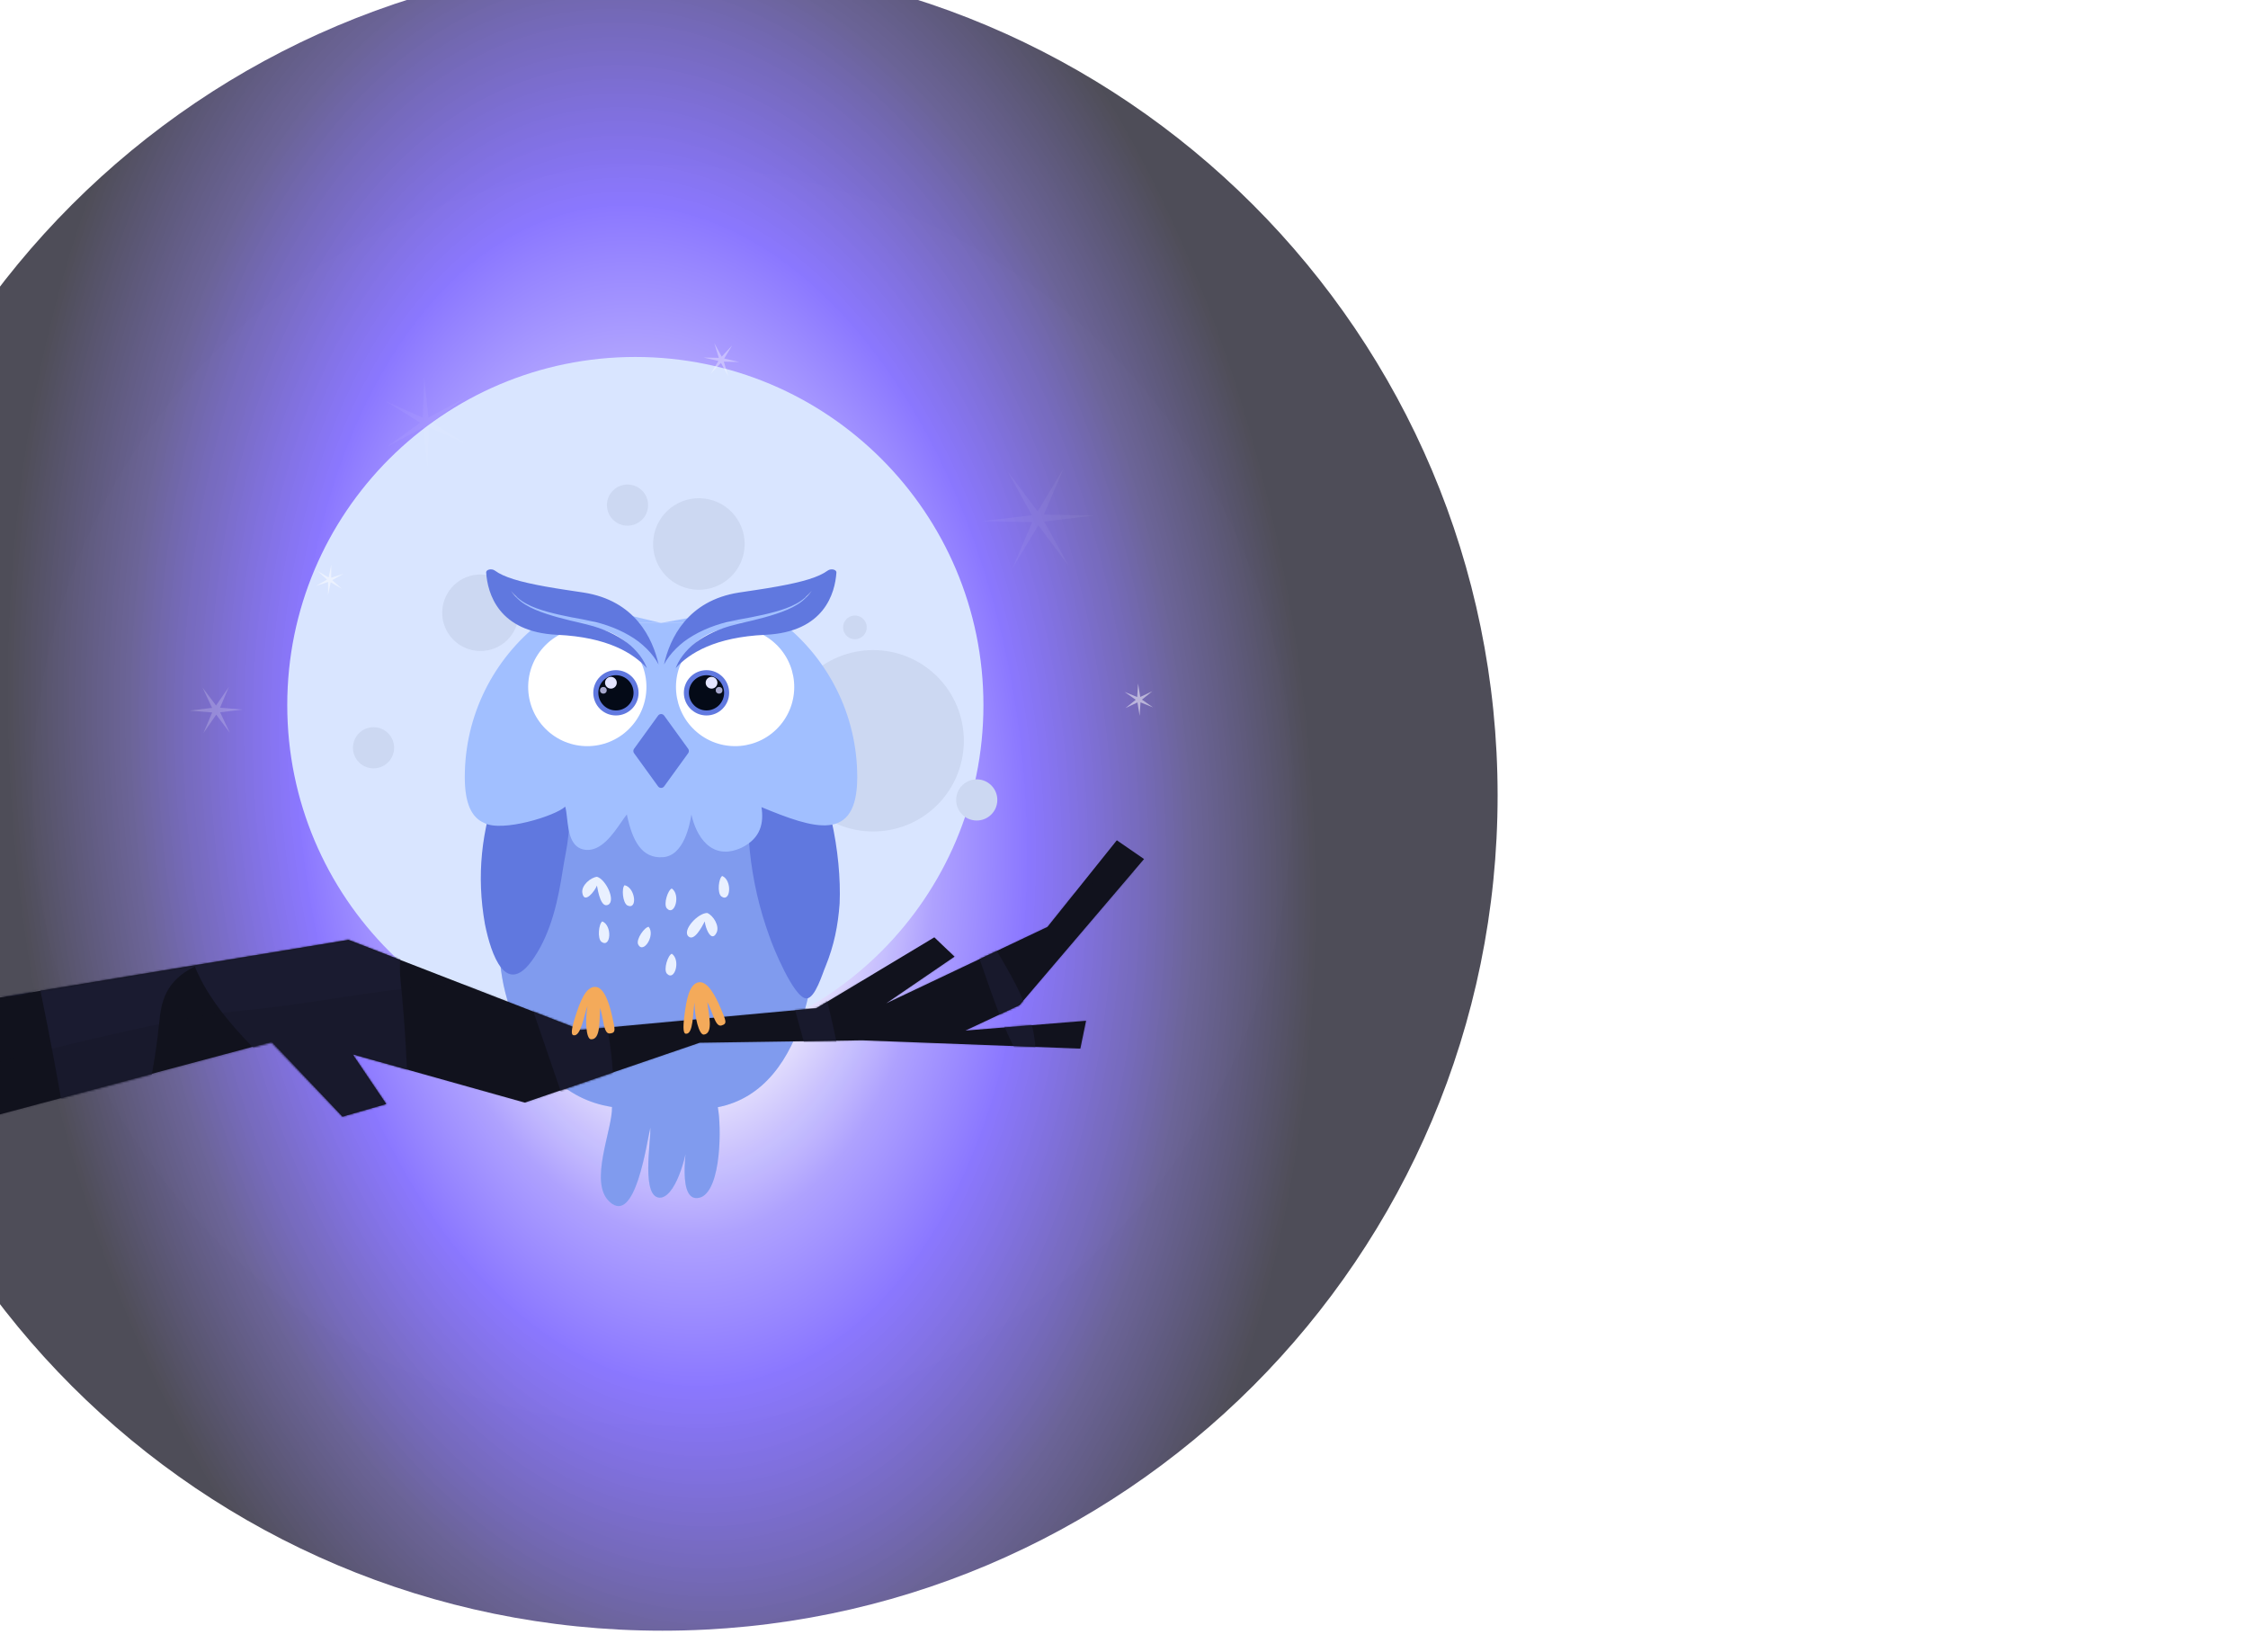 <svg width="1226" height="901" viewBox="0 0 1226 901" fill="none" xmlns="http://www.w3.org/2000/svg">
<path d="M-216.82 434.5C-216.82 753.345 41.655 1011.82 360.5 1011.82C679.345 1011.82 937.82 753.345 937.82 434.5C937.82 115.655 679.345 -142.82 360.5 -142.82C41.655 -142.82 -216.82 115.655 -216.82 434.5Z" fill="white" fill-opacity="0.01"/>
<path d="M-334.857 434.5C-334.857 818.535 -23.535 1129.86 360.5 1129.86C744.535 1129.86 1055.86 818.535 1055.86 434.5C1055.86 50.465 744.535 -260.857 360.5 -260.857C-23.535 -260.857 -334.857 50.465 -334.857 434.5Z" fill="white" fill-opacity="0.01"/>
<path d="M-465 434.5C-465 890.411 -95.411 1260 360.5 1260C816.411 1260 1186 890.411 1186 434.5C1186 -21.411 816.411 -391 360.5 -391C-95.411 -391 -465 -21.411 -465 434.5Z" fill="white" fill-opacity="0.01"/>
<g style="mix-blend-mode:lighten" filter="url(#filter0_f_518_5545)">
<path d="M-94.244 433.744C-94.244 685.31 109.691 889.244 361.257 889.244C612.823 889.244 816.757 685.31 816.757 433.744C816.757 182.178 612.823 -21.757 361.257 -21.757C109.691 -21.757 -94.244 182.178 -94.244 433.744Z" fill="url(#paint0_radial_518_5545)" fill-opacity="0.7"/>
</g>
<path d="M17.74 433.743C17.74 623.463 171.537 777.26 361.257 777.26C550.976 777.26 704.773 623.463 704.773 433.743C704.773 244.024 550.976 90.227 361.257 90.227C171.537 90.227 17.74 244.024 17.74 433.743Z" fill="white" fill-opacity="0.01"/>
<path d="M-115.43 433.743C-115.43 697.01 97.99 910.43 361.257 910.43C624.523 910.43 837.943 697.01 837.943 433.743C837.943 170.477 624.523 -42.943 361.257 -42.943C97.99 -42.943 -115.43 170.477 -115.43 433.743Z" fill="white" fill-opacity="0.01"/>
<g filter="url(#filter1_i_518_5545)">
<path d="M170.662 434.5C170.662 539.345 255.655 624.338 360.5 624.338C465.345 624.338 550.338 539.345 550.338 434.5C550.338 329.655 465.345 244.662 360.5 244.662C255.655 244.662 170.662 329.655 170.662 434.5Z" fill="#D9E5FF"/>
</g>
<g filter="url(#filter2_i_518_5545)">
<path d="M436.207 437.943C455.526 457.262 486.848 457.262 506.167 437.943C525.486 418.625 525.486 387.302 506.167 367.983C486.848 348.665 455.526 348.665 436.207 367.983C416.888 387.302 416.888 418.625 436.207 437.943Z" fill="#CCD8F2"/>
</g>
<g filter="url(#filter3_i_518_5545)">
<path d="M376.218 319.445C389.911 321.065 402.325 311.277 403.945 297.583C405.565 283.889 395.777 271.475 382.083 269.855C368.389 268.236 355.975 278.024 354.355 291.718C352.736 305.411 362.524 317.825 376.218 319.445Z" fill="#CCD8F2"/>
</g>
<g filter="url(#filter4_i_518_5545)">
<path d="M345.386 572.106C364.012 574.309 380.898 560.995 383.101 542.369C385.304 523.743 371.99 506.857 353.364 504.654C334.738 502.451 317.852 515.765 315.649 534.391C313.446 553.017 326.76 569.903 345.386 572.106Z" fill="#CCD8F2"/>
</g>
<g filter="url(#filter5_i_518_5545)">
<path d="M297.434 514.758C308.202 516.032 317.963 508.335 319.237 497.567C320.511 486.799 312.814 477.037 302.046 475.763C291.278 474.49 281.516 482.187 280.242 492.955C278.969 503.723 286.665 513.485 297.434 514.758Z" fill="#CCD8F2"/>
</g>
<g filter="url(#filter6_i_518_5545)">
<path d="M257.584 352.861C269.027 354.214 279.4 346.035 280.754 334.592C282.107 323.149 273.928 312.776 262.485 311.423C251.042 310.069 240.669 318.248 239.315 329.691C237.962 341.134 246.141 351.507 257.584 352.861Z" fill="#CCD8F2"/>
</g>
<g filter="url(#filter7_i_518_5545)">
<path d="M201.399 417.92C207.556 418.649 213.137 414.248 213.866 408.091C214.594 401.935 210.193 396.353 204.037 395.625C197.88 394.897 192.299 399.298 191.57 405.454C190.842 411.611 195.243 417.192 201.399 417.92Z" fill="#CCD8F2"/>
</g>
<g filter="url(#filter8_i_518_5545)">
<path d="M339.913 285.59C346.07 286.318 351.651 281.917 352.379 275.761C353.108 269.604 348.707 264.023 342.55 263.295C336.394 262.566 330.812 266.967 330.084 273.124C329.356 279.28 333.757 284.862 339.913 285.59Z" fill="#CCD8F2"/>
</g>
<g filter="url(#filter9_i_518_5545)">
<path d="M530.37 446.365C536.527 447.093 542.108 442.692 542.836 436.536C543.564 430.379 539.164 424.798 533.007 424.069C526.85 423.341 521.269 427.742 520.541 433.899C519.813 440.055 524.213 445.637 530.37 446.365Z" fill="#CCD8F2"/>
</g>
<g filter="url(#filter10_i_518_5545)">
<path d="M415.956 568.286C426.815 569.57 436.659 561.808 437.944 550.95C439.228 540.091 431.466 530.246 420.607 528.962C409.748 527.678 399.904 535.439 398.62 546.298C397.335 557.157 405.097 567.002 415.956 568.286Z" fill="#CCD8F2"/>
</g>
<g filter="url(#filter11_i_518_5545)">
<path d="M278.875 593.05C285.228 593.801 290.986 589.26 291.738 582.908C292.489 576.556 287.949 570.797 281.596 570.045C275.244 569.294 269.485 573.835 268.734 580.187C267.982 586.539 272.523 592.298 278.875 593.05Z" fill="#CCD8F2"/>
</g>
<g filter="url(#filter12_i_518_5545)">
<path d="M300.006 536.516C303.549 536.935 306.761 534.402 307.18 530.859C307.599 527.316 305.067 524.104 301.524 523.685C297.98 523.266 294.768 525.799 294.349 529.342C293.93 532.885 296.463 536.097 300.006 536.516Z" fill="#CCD8F2"/>
</g>
<g filter="url(#filter13_i_518_5545)">
<path d="M464.491 348.533C468.034 348.952 471.246 346.419 471.665 342.876C472.084 339.333 469.552 336.121 466.009 335.702C462.466 335.283 459.254 337.815 458.835 341.358C458.415 344.901 460.948 348.113 464.491 348.533Z" fill="#CCD8F2"/>
</g>
<path opacity="0.35" d="M389.578 187.162L392.02 195.147L383.673 194.969L391.808 196.846L387.48 203.987L393.174 197.88L397.194 205.198L394.752 197.213L403.1 197.391L394.964 195.514L399.292 188.374L393.598 194.48L389.578 187.162Z" fill="white"/>
<path opacity="0.05" d="M580.039 255.465L565.913 278.883L549.513 256.998L562.73 280.94L535.577 284.201L562.92 284.725L552.168 309.871L566.294 286.453L582.694 308.338L569.477 284.396L596.63 281.135L569.287 280.611L580.039 255.465Z" fill="white"/>
<path opacity="0.5" d="M628.439 376.953L621.873 380.058L620.684 372.737L620.191 380.101L613.347 377.337L619.42 381.596L613.765 386.154L620.331 383.049L621.52 390.37L622.013 383.006L628.856 385.77L622.784 381.511L628.439 376.953Z" fill="white"/>
<path opacity="0.2" d="M124.781 374.68L117.814 384.713L110.464 374.958L115.669 386.007L103.546 387.495L115.717 388.513L110.944 399.756L117.911 389.724L125.262 399.479L120.057 388.429L132.18 386.941L120.008 385.923L124.781 374.68Z" fill="white"/>
<path opacity="0.05" d="M253.229 217.221L233.679 227.666L231.339 205.625L230.61 227.778L210.352 218.784L229.172 230.492L211.254 243.539L230.804 233.095L233.144 255.135L233.873 232.983L254.131 241.976L235.311 230.268L253.229 217.221Z" fill="white"/>
<path opacity="0.5" d="M180.669 307.934L179.204 314.909L173.056 311.303L178.365 316.059L172.167 319.58L178.941 317.361L178.891 324.489L180.356 317.513L186.504 321.12L181.196 316.363L187.393 312.842L180.62 315.061L180.669 307.934Z" fill="white"/>
<path d="M283.25 433.641C276.889 475.053 263.406 515.36 280.517 555.999C291.377 580.33 307.409 599.607 333.786 603.656C334.068 616.122 320.904 644.798 332.425 655.338C346.472 668.467 352.661 623.374 354.696 614.92C355.027 622.282 349.377 654.295 360.518 653.092C369.515 651.559 375.607 626.184 375.386 618.11C374.503 623.816 368.534 657.988 382.47 652.822C393.44 647.927 393.489 614.319 391.467 603.779C441.88 593.999 449.222 517.654 443.841 476.635C441.316 455.052 432.699 420.843 415.196 406.45C396.983 391.959 350.455 381.137 328.135 388.671C305.815 396.192 294.453 417.837 282.834 436.512" fill="#A1BFFF"/>
<path d="M283.25 433.641C276.889 475.053 263.406 515.36 280.517 555.999C291.377 580.33 307.409 599.607 333.786 603.656C334.068 616.122 320.904 644.798 332.425 655.338C346.472 668.467 352.661 623.374 354.696 614.92C355.027 622.282 349.377 654.295 360.518 653.092C369.515 651.559 375.607 626.184 375.386 618.11C374.503 623.816 368.534 657.988 382.47 652.822C393.44 647.927 393.489 614.319 391.467 603.779C441.88 593.999 449.222 517.654 443.841 476.635C441.316 455.052 432.699 420.843 415.196 406.45C396.983 391.959 350.455 381.137 328.135 388.671C305.815 396.192 294.453 417.837 282.834 436.512" fill="#6078DF" fill-opacity="0.5"/>
<path d="M436.327 405.064C451.943 426.954 459.076 466.059 457.912 492.672C457.042 504.722 454.884 515.593 450.202 527.053C448.744 530.244 444.576 544.698 439.747 544.44C432.945 544.367 421.276 515.777 419.633 510.648C408.663 480.697 405.072 447.015 410.294 416.156C412.488 401.873 426.24 388.401 436.327 405.051" fill="#6078DF"/>
<path d="M271.79 427.493C262.548 452.868 259.766 477.285 264.448 503.826C267.745 520.415 276.117 545.09 291.328 522.096C300.802 507.961 304.455 490.5 307.017 473.837C308.622 463.359 312.937 447.947 308.218 437.481C303.499 427.002 280.345 416.143 271.79 427.493Z" fill="#6078DF"/>
<path d="M325.599 478.12C330.539 479.605 335.993 491.359 331.618 493.408C327.818 495.188 326.237 486.611 325.55 482.918C324.435 485.936 318.588 493.396 317.583 486.832C317.007 482.832 322.033 478.513 325.612 478.12" fill="#E9F0FF"/>
<path d="M385.769 497.863C380.609 497.801 371.882 507.36 375.448 510.636C378.549 513.47 382.619 505.765 384.384 502.452C384.543 505.666 387.889 514.538 390.806 508.587C392.559 504.955 389.054 499.323 385.769 497.875" fill="#E9F0FF"/>
<path d="M340.626 482.721C346.546 483.997 347.87 496.439 342.171 493.764C339.523 492.28 338.947 484.267 340.626 482.721Z" fill="#E9F0FF"/>
<path d="M366.378 484.513C371.379 487.924 367.923 499.961 363.645 495.323C361.757 492.943 364.246 485.31 366.378 484.513Z" fill="#E9F0FF"/>
<path d="M366.391 520.084C371.391 523.495 367.935 535.532 363.657 530.894C361.77 528.513 364.258 520.881 366.391 520.084Z" fill="#E9F0FF"/>
<path d="M353.79 505.409C357.566 510.157 350.689 520.624 347.981 514.918C346.877 512.084 351.511 505.531 353.79 505.409Z" fill="#E9F0FF"/>
<path d="M393.871 477.678C399.46 480.01 398.504 492.488 393.38 488.82C391.039 486.869 391.946 478.893 393.871 477.678Z" fill="#E9F0FF"/>
<path d="M328.492 502.451C334.081 504.783 333.125 517.261 328.002 513.593C325.661 511.642 326.568 503.666 328.492 502.451Z" fill="#E9F0FF"/>
<path d="M426.74 339.704L451.174 323.376L360.5 339.704H426.74Z" fill="#A1BFFF"/>
<path d="M360.5 339.704L294.225 323.955L270.511 326.578L294.225 339.704H360.5Z" fill="#A1BFFF"/>
<path fill-rule="evenodd" clip-rule="evenodd" d="M426.74 339.704H294.225L294.26 339.739C269.429 359.338 253.481 389.681 253.481 423.805C253.481 438.536 257.422 445.93 264.012 448.726C273.742 454.061 303.096 444.851 308.243 439.87C308.738 441.522 308.991 443.757 309.267 446.196C310.091 453.471 311.121 462.564 319.372 463.438C327.818 464.302 334.333 454.849 338.864 448.274C339.985 446.647 340.984 445.197 341.861 444.123C344.911 458.765 350.094 468.238 361.528 467.449C372.963 466.66 376.192 449.766 377.079 444.123C379.447 455.337 387.666 469.988 404.49 462.247C415.027 457.01 416.608 448.64 415.291 440.152C443.725 451.894 467.519 460.004 467.519 423.805C467.519 389.681 451.571 359.338 426.74 339.704Z" fill="#A1BFFF"/>
<g filter="url(#filter14_i_518_5545)">
<path d="M376.81 402.763C363.154 391.324 361.35 370.973 372.78 357.307C384.211 343.641 404.548 341.836 418.204 353.274C431.86 364.713 433.665 385.064 422.234 398.73C410.803 412.396 390.466 414.202 376.81 402.763Z" fill="white"/>
</g>
<g filter="url(#filter15_i_518_5545)">
<path d="M300.903 400.839C288.31 388.237 288.31 367.806 300.903 355.204C313.496 342.603 333.912 342.603 346.505 355.204C359.098 367.806 359.098 388.237 346.505 400.839C333.912 413.441 313.496 413.441 300.903 400.839Z" fill="white"/>
</g>
<circle cx="12.349" cy="12.349" r="12.349" transform="matrix(-1 0 0 1 348.264 365.454)" fill="#6078DF"/>
<circle cx="385.312" cy="377.803" r="12.349" fill="#6078DF"/>
<circle cx="9.605" cy="9.605" r="9.605" transform="matrix(-1 0 0 1 345.52 368.198)" fill="#040A17"/>
<circle cx="385.312" cy="377.803" r="9.605" fill="#040A17"/>
<circle cx="3.202" cy="3.202" r="3.202" transform="matrix(-1 0 0 1 336.373 369.113)" fill="#E4E5FF"/>
<circle cx="388.056" cy="372.315" r="3.202" fill="#E4E5FF"/>
<circle cx="1.829" cy="1.829" r="1.829" transform="matrix(-1 0 0 1 330.884 374.602)" fill="#A5A6CC"/>
<circle cx="392.172" cy="376.431" r="1.829" fill="#A5A6CC"/>
<g filter="url(#filter16_i_518_5545)">
<path d="M358.904 437.824C359.718 438.947 361.392 438.947 362.206 437.824L375.319 419.722C375.836 419.008 375.836 418.043 375.319 417.33L362.206 399.228C361.392 398.104 359.718 398.104 358.904 399.228L345.791 417.33C345.274 418.043 345.274 419.008 345.791 419.722L358.904 437.824Z" fill="#6078DF"/>
</g>
<path d="M352.396 363.332C351.84 362.003 351.143 360.687 350.315 359.401C348.672 356.823 346.52 354.351 343.957 352.061C338.684 347.559 331.603 343.852 323.505 341.46L317.3 339.853C315.14 339.344 312.964 338.882 310.807 338.331C306.489 337.286 302.219 336.138 298.056 334.767C293.919 333.398 289.838 331.802 286.444 329.658C282.982 327.55 280.578 324.892 278.584 322.218C280.853 324.815 283.499 327.336 287.043 329.219C290.521 331.138 294.594 332.51 298.749 333.657C302.918 334.805 307.206 335.748 311.528 336.586C313.68 337.029 315.878 337.393 318.047 337.796L324.729 339.193C333.564 341.348 341.823 345.054 348.261 349.875C351.4 352.321 354.11 355.004 356.28 357.858C357.366 359.281 358.321 360.743 359.118 362.249C359.14 362.292 359.163 362.327 359.185 362.371C355.94 348.044 346.373 327.506 318.262 323.126C311.537 322.078 305.458 321.288 297.46 319.84C283.18 317.267 274.725 314.696 269.885 311.149C268.122 309.869 265.03 310.557 265.137 312.213C265.914 323.397 271.641 344.694 303.923 346.173C331.345 347.432 345.308 356.163 352.8 364.326C352.674 363.993 352.548 363.659 352.396 363.332Z" fill="#6078DF"/>
<path d="M368.903 363.332C369.459 362.003 370.157 360.687 370.985 359.401C372.628 356.823 374.779 354.351 377.342 352.061C382.616 347.559 389.696 343.852 397.795 341.46L403.999 339.853C406.159 339.344 408.336 338.882 410.492 338.331C414.81 337.286 419.081 336.138 423.244 334.767C427.381 333.398 431.461 331.802 434.856 329.658C438.317 327.55 440.722 324.892 442.716 322.218C440.447 324.815 437.8 327.336 434.256 329.219C430.779 331.138 426.706 332.51 422.55 333.657C418.382 334.805 414.094 335.748 409.772 336.586C407.619 337.029 405.422 337.393 403.253 337.796L396.57 339.193C387.735 341.348 379.477 345.054 373.039 349.875C369.9 352.321 367.19 355.004 365.019 357.858C363.933 359.281 362.979 360.743 362.182 362.249C362.16 362.292 362.137 362.327 362.115 362.371C365.359 348.044 374.926 327.506 403.037 323.126C409.762 322.078 415.842 321.288 423.839 319.84C438.119 317.267 446.574 314.696 451.415 311.149C453.178 309.869 456.269 310.557 456.163 312.213C455.386 323.397 449.658 344.694 417.377 346.173C389.954 347.432 375.992 356.163 368.499 364.326C368.625 363.993 368.751 363.659 368.903 363.332Z" fill="#6078DF"/>
<path d="M-415.533 612.614L190.049 512.514L316.744 561.653L445.211 549.815L509.562 511.136L520.591 521.678L483.334 547.13L571.241 505.452L609.089 458.218L623.942 468.452L555.959 548.165L526.501 561.99L592.31 556.642L589.185 571.826L470.209 567.312L381.605 568.623L286.22 601.268L192.329 574.933L210.64 602.029L186.769 608.91L148.241 568.065L-420.325 720.064L-415.533 612.614Z" fill="#11121D"/>
<mask id="mask0_518_5545" style="mask-type:luminance" maskUnits="userSpaceOnUse" x="-424" y="458" width="1048" height="263">
<path d="M-416.07 612.507L190.049 512.514L316.744 561.653L445.211 549.815L509.562 511.136L520.591 521.678L483.334 547.13L571.241 505.452L609.089 458.218L623.942 468.453L555.959 548.165L526.501 561.99L592.31 556.642L589.185 571.826L470.209 567.312L381.605 568.623L286.757 601.263L192.329 574.933L210.64 602.029L186.769 608.91L148.075 568.623L-423.59 720.064L-416.07 612.507Z" fill="white"/>
</mask>
<g mask="url(#mask0_518_5545)">
<path d="M-447.605 722.752C-432.441 677.236 -407.992 631.439 -374.818 586.394C-372.394 583.093 -369.804 579.691 -365.39 576.802C-360.316 573.481 -353.386 571.14 -346.623 568.9C-326.858 562.319 -307.094 555.738 -287.33 549.157C-308.137 600.07 -328.989 650.99 -349.793 701.927C-332.312 652.186 -312.186 599.381 -247.674 556.009C-232.27 557.038 -214.109 553.472 -200.894 546.841C-229.585 599.313 -254.412 651.91 -275.266 704.465C-245.805 647.828 -198.665 591.594 -136.474 538.95C-123.815 543.828 -105.466 544.962 -87.669 541.952C-94.297 598.085 -100.885 654.459 -91.219 708.451C-73.004 652.125 -46.285 595.498 -11.355 539.289C-6.173 544.867 11.959 544.699 21.803 538.975C33.086 593.615 42.149 648.648 48.937 704.036C65.566 654.957 82.172 605.734 86.858 557.453C87.874 547.056 89.85 535.012 106.275 527.055C128.215 581.408 213.047 619.233 220.444 676.352C223.857 629.496 223.269 583.058 218.708 537.207C217.764 527.68 216.796 517.737 224.457 507.968C232.163 498.191 251.51 488.831 269.54 489.423L325.743 653.24C339.943 606.052 336.887 559.628 316.85 517.267C310.858 504.618 303.475 491.308 312.668 477.272C325.737 457.39 376.292 442.864 406.378 451.036C423.487 513.746 440.596 576.457 457.749 639.16C470.271 583.26 441.845 532.264 437.903 478.038C436.969 464.993 442.87 447.393 468.058 441.52C538.709 475.214 528.295 539.382 563.21 587.862C576.212 534.855 504.974 493.506 521.153 440.341C524.825 428.313 531.745 413.814 515.852 407.368C509.767 404.888 501.285 404.218 493.053 403.68C324.947 392.684 140.802 415.065 -34.125 451.615C-148.488 475.516 -319.703 507.708 -374.433 575.507C-391.883 597.108 -403.843 619.53 -417.13 641.404C-434.7 670.256 -438.273 694.701 -447.605 722.752Z" fill="#1A1B30"/>
<g style="mix-blend-mode:multiply" opacity="0.24">
<path d="M372.365 550.477C359.847 550.986 347.108 550.891 334.894 549.26C318.487 547.054 303.649 542.133 287.466 539.482C237.134 531.299 185.375 546.152 133.767 550.968C66.739 557.24 -77.257 601.751 -152.664 617.347C-178.361 621.649 -206.356 632.022 -241.282 639.095C-264.627 643.822 -290.758 651.765 -331.092 651.765C-376.803 649.076 -394.146 650.139 -434.884 639.095C-448.092 635.518 -432.026 620.976 -441.818 627.027C-446.919 630.174 -447.457 634.834 -447.4 639.095C-447.143 668.271 -478.756 707.273 -451.555 732.272C-404.148 775.82 -274.934 795.105 -187.113 809.234C-99.291 823.363 20.215 667.379 111.226 663.498C202.238 659.618 292.597 651.608 383.788 649.334C428.436 648.216 473.934 648.394 516.49 640.911C572.464 631.026 620.097 607.525 644.356 577.776C662.681 555.253 667.462 529.42 658.532 505.162C649.491 480.635 631.804 463.837 591.872 484.022C528.606 516.027 461.779 546.903 372.328 550.455L372.365 550.477Z" fill="#11121D"/>
</g>
</g>
<path d="M320.395 548.646C318.413 553.744 316.807 565.646 312.654 564.511C311.43 564.18 311.513 561.461 313.644 554.76C316.232 546.6 319.401 537.525 325.087 538.199C329.397 538.753 332.185 546.617 333.832 554.118C335.467 561.62 336.068 563.204 332.594 563.571C329.095 563.941 329.253 555.585 327.295 549.665C326.763 555.949 327.77 567.081 322.287 566.746C319.626 566.583 318.995 556.34 320.409 548.67" fill="#F4AA5A"/>
<path d="M378.782 546.723C377.748 552.104 378.294 564.104 374.012 563.72C372.747 563.614 372.353 560.927 373.241 553.958C374.322 545.468 375.827 535.966 381.541 535.603C385.89 535.377 390.036 542.612 392.987 549.697C395.938 556.783 396.821 558.23 393.465 559.215C390.085 560.202 388.751 551.958 385.763 546.478C386.362 552.756 389.343 563.523 383.889 564.183C381.235 564.5 378.783 554.535 378.795 546.734" fill="#F4AA5A"/>
<defs>
<filter id="filter0_f_518_5545" x="-503.335" y="-430.848" width="1729.18" height="1729.18" filterUnits="userSpaceOnUse" color-interpolation-filters="sRGB">
<feFlood flood-opacity="0" result="BackgroundImageFix"/>
<feBlend mode="normal" in="SourceGraphic" in2="BackgroundImageFix" result="shape"/>
<feGaussianBlur stdDeviation="204.545" result="effect1_foregroundBlur_518_5545"/>
</filter>
<filter id="filter1_i_518_5545" x="170.662" y="244.662" width="379.676" height="379.676" filterUnits="userSpaceOnUse" color-interpolation-filters="sRGB">
<feFlood flood-opacity="0" result="BackgroundImageFix"/>
<feBlend mode="normal" in="SourceGraphic" in2="BackgroundImageFix" result="shape"/>
<feColorMatrix in="SourceAlpha" type="matrix" values="0 0 0 0 0 0 0 0 0 0 0 0 0 0 0 0 0 0 127 0" result="hardAlpha"/>
<feOffset dx="-14" dy="-50"/>
<feComposite in2="hardAlpha" operator="arithmetic" k2="-1" k3="1"/>
<feColorMatrix type="matrix" values="0 0 0 0 0.8 0 0 0 0 0.847 0 0 0 0 0.949 0 0 0 1 0"/>
<feBlend mode="normal" in2="shape" result="effect1_innerShadow_518_5545"/>
</filter>
<filter id="filter2_i_518_5545" x="421.718" y="353.494" width="98.938" height="98.939" filterUnits="userSpaceOnUse" color-interpolation-filters="sRGB">
<feFlood flood-opacity="0" result="BackgroundImageFix"/>
<feBlend mode="normal" in="SourceGraphic" in2="BackgroundImageFix" result="shape"/>
<feColorMatrix in="SourceAlpha" type="matrix" values="0 0 0 0 0 0 0 0 0 0 0 0 0 0 0 0 0 0 127 0" result="hardAlpha"/>
<feOffset dx="5" dy="1"/>
<feComposite in2="hardAlpha" operator="arithmetic" k2="-1" k3="1"/>
<feColorMatrix type="matrix" values="0 0 0 0 0.686 0 0 0 0 0.733 0 0 0 0 0.835 0 0 0 1 0"/>
<feBlend mode="normal" in2="shape" result="effect1_innerShadow_518_5545"/>
</filter>
<filter id="filter3_i_518_5545" x="354.18" y="269.68" width="49.94" height="49.94" filterUnits="userSpaceOnUse" color-interpolation-filters="sRGB">
<feFlood flood-opacity="0" result="BackgroundImageFix"/>
<feBlend mode="normal" in="SourceGraphic" in2="BackgroundImageFix" result="shape"/>
<feColorMatrix in="SourceAlpha" type="matrix" values="0 0 0 0 0 0 0 0 0 0 0 0 0 0 0 0 0 0 127 0" result="hardAlpha"/>
<feOffset dx="2" dy="2"/>
<feComposite in2="hardAlpha" operator="arithmetic" k2="-1" k3="1"/>
<feColorMatrix type="matrix" values="0 0 0 0 0.687 0 0 0 0 0.734 0 0 0 0 0.836 0 0 0 1 0"/>
<feBlend mode="normal" in2="shape" result="effect1_innerShadow_518_5545"/>
</filter>
<filter id="filter4_i_518_5545" x="315.411" y="504.416" width="67.928" height="67.928" filterUnits="userSpaceOnUse" color-interpolation-filters="sRGB">
<feFlood flood-opacity="0" result="BackgroundImageFix"/>
<feBlend mode="normal" in="SourceGraphic" in2="BackgroundImageFix" result="shape"/>
<feColorMatrix in="SourceAlpha" type="matrix" values="0 0 0 0 0 0 0 0 0 0 0 0 0 0 0 0 0 0 127 0" result="hardAlpha"/>
<feOffset dx="2" dy="2"/>
<feComposite in2="hardAlpha" operator="arithmetic" k2="-1" k3="1"/>
<feColorMatrix type="matrix" values="0 0 0 0 0.687 0 0 0 0 0.734 0 0 0 0 0.836 0 0 0 1 0"/>
<feBlend mode="normal" in2="shape" result="effect1_innerShadow_518_5545"/>
</filter>
<filter id="filter5_i_518_5545" x="280.104" y="475.625" width="39.27" height="39.27" filterUnits="userSpaceOnUse" color-interpolation-filters="sRGB">
<feFlood flood-opacity="0" result="BackgroundImageFix"/>
<feBlend mode="normal" in="SourceGraphic" in2="BackgroundImageFix" result="shape"/>
<feColorMatrix in="SourceAlpha" type="matrix" values="0 0 0 0 0 0 0 0 0 0 0 0 0 0 0 0 0 0 127 0" result="hardAlpha"/>
<feOffset dx="1" dy="2"/>
<feComposite in2="hardAlpha" operator="arithmetic" k2="-1" k3="1"/>
<feColorMatrix type="matrix" values="0 0 0 0 0.686 0 0 0 0 0.733 0 0 0 0 0.835 0 0 0 1 0"/>
<feBlend mode="normal" in2="shape" result="effect1_innerShadow_518_5545"/>
</filter>
<filter id="filter6_i_518_5545" x="239.169" y="311.276" width="41.731" height="41.731" filterUnits="userSpaceOnUse" color-interpolation-filters="sRGB">
<feFlood flood-opacity="0" result="BackgroundImageFix"/>
<feBlend mode="normal" in="SourceGraphic" in2="BackgroundImageFix" result="shape"/>
<feColorMatrix in="SourceAlpha" type="matrix" values="0 0 0 0 0 0 0 0 0 0 0 0 0 0 0 0 0 0 127 0" result="hardAlpha"/>
<feOffset dx="2" dy="2"/>
<feComposite in2="hardAlpha" operator="arithmetic" k2="-1" k3="1"/>
<feColorMatrix type="matrix" values="0 0 0 0 0.687 0 0 0 0 0.734 0 0 0 0 0.836 0 0 0 1 0"/>
<feBlend mode="normal" in2="shape" result="effect1_innerShadow_518_5545"/>
</filter>
<filter id="filter7_i_518_5545" x="191.492" y="395.546" width="22.453" height="22.453" filterUnits="userSpaceOnUse" color-interpolation-filters="sRGB">
<feFlood flood-opacity="0" result="BackgroundImageFix"/>
<feBlend mode="normal" in="SourceGraphic" in2="BackgroundImageFix" result="shape"/>
<feColorMatrix in="SourceAlpha" type="matrix" values="0 0 0 0 0 0 0 0 0 0 0 0 0 0 0 0 0 0 127 0" result="hardAlpha"/>
<feOffset dx="1" dy="1"/>
<feComposite in2="hardAlpha" operator="arithmetic" k2="-1" k3="1"/>
<feColorMatrix type="matrix" values="0 0 0 0 0.686 0 0 0 0 0.733 0 0 0 0 0.835 0 0 0 1 0"/>
<feBlend mode="normal" in2="shape" result="effect1_innerShadow_518_5545"/>
</filter>
<filter id="filter8_i_518_5545" x="330.005" y="263.216" width="22.453" height="22.453" filterUnits="userSpaceOnUse" color-interpolation-filters="sRGB">
<feFlood flood-opacity="0" result="BackgroundImageFix"/>
<feBlend mode="normal" in="SourceGraphic" in2="BackgroundImageFix" result="shape"/>
<feColorMatrix in="SourceAlpha" type="matrix" values="0 0 0 0 0 0 0 0 0 0 0 0 0 0 0 0 0 0 127 0" result="hardAlpha"/>
<feOffset dx="1" dy="1"/>
<feComposite in2="hardAlpha" operator="arithmetic" k2="-1" k3="1"/>
<feColorMatrix type="matrix" values="0 0 0 0 0.686 0 0 0 0 0.733 0 0 0 0 0.835 0 0 0 1 0"/>
<feBlend mode="normal" in2="shape" result="effect1_innerShadow_518_5545"/>
</filter>
<filter id="filter9_i_518_5545" x="520.462" y="423.991" width="22.453" height="22.453" filterUnits="userSpaceOnUse" color-interpolation-filters="sRGB">
<feFlood flood-opacity="0" result="BackgroundImageFix"/>
<feBlend mode="normal" in="SourceGraphic" in2="BackgroundImageFix" result="shape"/>
<feColorMatrix in="SourceAlpha" type="matrix" values="0 0 0 0 0 0 0 0 0 0 0 0 0 0 0 0 0 0 127 0" result="hardAlpha"/>
<feOffset dx="1" dy="1"/>
<feComposite in2="hardAlpha" operator="arithmetic" k2="-1" k3="1"/>
<feColorMatrix type="matrix" values="0 0 0 0 0.686 0 0 0 0 0.733 0 0 0 0 0.835 0 0 0 1 0"/>
<feBlend mode="normal" in2="shape" result="effect1_innerShadow_518_5545"/>
</filter>
<filter id="filter10_i_518_5545" x="398.481" y="528.823" width="39.602" height="39.602" filterUnits="userSpaceOnUse" color-interpolation-filters="sRGB">
<feFlood flood-opacity="0" result="BackgroundImageFix"/>
<feBlend mode="normal" in="SourceGraphic" in2="BackgroundImageFix" result="shape"/>
<feColorMatrix in="SourceAlpha" type="matrix" values="0 0 0 0 0 0 0 0 0 0 0 0 0 0 0 0 0 0 127 0" result="hardAlpha"/>
<feOffset dx="1" dy="1"/>
<feComposite in2="hardAlpha" operator="arithmetic" k2="-1" k3="1"/>
<feColorMatrix type="matrix" values="0 0 0 0 0.686 0 0 0 0 0.733 0 0 0 0 0.835 0 0 0 1 0"/>
<feBlend mode="normal" in2="shape" result="effect1_innerShadow_518_5545"/>
</filter>
<filter id="filter11_i_518_5545" x="268.652" y="569.964" width="23.167" height="23.167" filterUnits="userSpaceOnUse" color-interpolation-filters="sRGB">
<feFlood flood-opacity="0" result="BackgroundImageFix"/>
<feBlend mode="normal" in="SourceGraphic" in2="BackgroundImageFix" result="shape"/>
<feColorMatrix in="SourceAlpha" type="matrix" values="0 0 0 0 0 0 0 0 0 0 0 0 0 0 0 0 0 0 127 0" result="hardAlpha"/>
<feOffset dx="1" dy="1"/>
<feComposite in2="hardAlpha" operator="arithmetic" k2="-1" k3="1"/>
<feColorMatrix type="matrix" values="0 0 0 0 0.686 0 0 0 0 0.733 0 0 0 0 0.835 0 0 0 1 0"/>
<feBlend mode="normal" in2="shape" result="effect1_innerShadow_518_5545"/>
</filter>
<filter id="filter12_i_518_5545" x="294.304" y="523.64" width="12.922" height="12.922" filterUnits="userSpaceOnUse" color-interpolation-filters="sRGB">
<feFlood flood-opacity="0" result="BackgroundImageFix"/>
<feBlend mode="normal" in="SourceGraphic" in2="BackgroundImageFix" result="shape"/>
<feColorMatrix in="SourceAlpha" type="matrix" values="0 0 0 0 0 0 0 0 0 0 0 0 0 0 0 0 0 0 127 0" result="hardAlpha"/>
<feOffset dx="1"/>
<feComposite in2="hardAlpha" operator="arithmetic" k2="-1" k3="1"/>
<feColorMatrix type="matrix" values="0 0 0 0 0 0 0 0 0 0 0 0 0 0 0 0 0 0 0.25 0"/>
<feBlend mode="normal" in2="shape" result="effect1_innerShadow_518_5545"/>
</filter>
<filter id="filter13_i_518_5545" x="458.789" y="335.656" width="12.922" height="12.922" filterUnits="userSpaceOnUse" color-interpolation-filters="sRGB">
<feFlood flood-opacity="0" result="BackgroundImageFix"/>
<feBlend mode="normal" in="SourceGraphic" in2="BackgroundImageFix" result="shape"/>
<feColorMatrix in="SourceAlpha" type="matrix" values="0 0 0 0 0 0 0 0 0 0 0 0 0 0 0 0 0 0 127 0" result="hardAlpha"/>
<feOffset dx="1"/>
<feComposite in2="hardAlpha" operator="arithmetic" k2="-1" k3="1"/>
<feColorMatrix type="matrix" values="0 0 0 0 0.686 0 0 0 0 0.733 0 0 0 0 0.835 0 0 0 1 0"/>
<feBlend mode="normal" in2="shape" result="effect1_innerShadow_518_5545"/>
</filter>
<filter id="filter14_i_518_5545" x="365.261" y="345.75" width="64.493" height="64.538" filterUnits="userSpaceOnUse" color-interpolation-filters="sRGB">
<feFlood flood-opacity="0" result="BackgroundImageFix"/>
<feBlend mode="normal" in="SourceGraphic" in2="BackgroundImageFix" result="shape"/>
<feColorMatrix in="SourceAlpha" type="matrix" values="0 0 0 0 0 0 0 0 0 0 0 0 0 0 0 0 0 0 127 0" result="hardAlpha"/>
<feOffset dx="3.402" dy="-3.402"/>
<feComposite in2="hardAlpha" operator="arithmetic" k2="-1" k3="1"/>
<feColorMatrix type="matrix" values="0 0 0 0 0.851 0 0 0 0 0.898 0 0 0 0 1 0 0 0 1 0"/>
<feBlend mode="normal" in2="shape" result="effect1_innerShadow_518_5545"/>
</filter>
<filter id="filter15_i_518_5545" x="291.458" y="345.753" width="64.491" height="64.537" filterUnits="userSpaceOnUse" color-interpolation-filters="sRGB">
<feFlood flood-opacity="0" result="BackgroundImageFix"/>
<feBlend mode="normal" in="SourceGraphic" in2="BackgroundImageFix" result="shape"/>
<feColorMatrix in="SourceAlpha" type="matrix" values="0 0 0 0 0 0 0 0 0 0 0 0 0 0 0 0 0 0 127 0" result="hardAlpha"/>
<feOffset dx="-3.402" dy="-3.402"/>
<feComposite in2="hardAlpha" operator="arithmetic" k2="-1" k3="1"/>
<feColorMatrix type="matrix" values="0 0 0 0 0.851 0 0 0 0 0.898 0 0 0 0 1 0 0 0 1 0"/>
<feBlend mode="normal" in2="shape" result="effect1_innerShadow_518_5545"/>
</filter>
<filter id="filter16_i_518_5545" x="345.403" y="398.385" width="30.304" height="40.282" filterUnits="userSpaceOnUse" color-interpolation-filters="sRGB">
<feFlood flood-opacity="0" result="BackgroundImageFix"/>
<feBlend mode="normal" in="SourceGraphic" in2="BackgroundImageFix" result="shape"/>
<feColorMatrix in="SourceAlpha" type="matrix" values="0 0 0 0 0 0 0 0 0 0 0 0 0 0 0 0 0 0 127 0" result="hardAlpha"/>
<feOffset dy="-9"/>
<feComposite in2="hardAlpha" operator="arithmetic" k2="-1" k3="1"/>
<feColorMatrix type="matrix" values="0 0 0 0 0.362 0 0 0 0 0.451 0 0 0 0 0.832 0 0 0 1 0"/>
<feBlend mode="normal" in2="shape" result="effect1_innerShadow_518_5545"/>
</filter>
<radialGradient id="paint0_radial_518_5545" cx="0" cy="0" r="1" gradientUnits="userSpaceOnUse" gradientTransform="translate(361.038 433.962) rotate(-95.972) scale(656.434 397.81)">
<stop stop-color="white" stop-opacity="0.93"/>
<stop offset="0.251" stop-color="#D0C9FA" stop-opacity="0.77"/>
<stop offset="0.37" stop-color="#654DFD" stop-opacity="0.77"/>
<stop offset="0.494" stop-color="#2400FF" stop-opacity="0.77"/>
<stop offset="0.719" stop-color="#0C0054" stop-opacity="0.877"/>
<stop offset="0.885" stop-color="#02000F"/>
</radialGradient>
</defs>
</svg>
